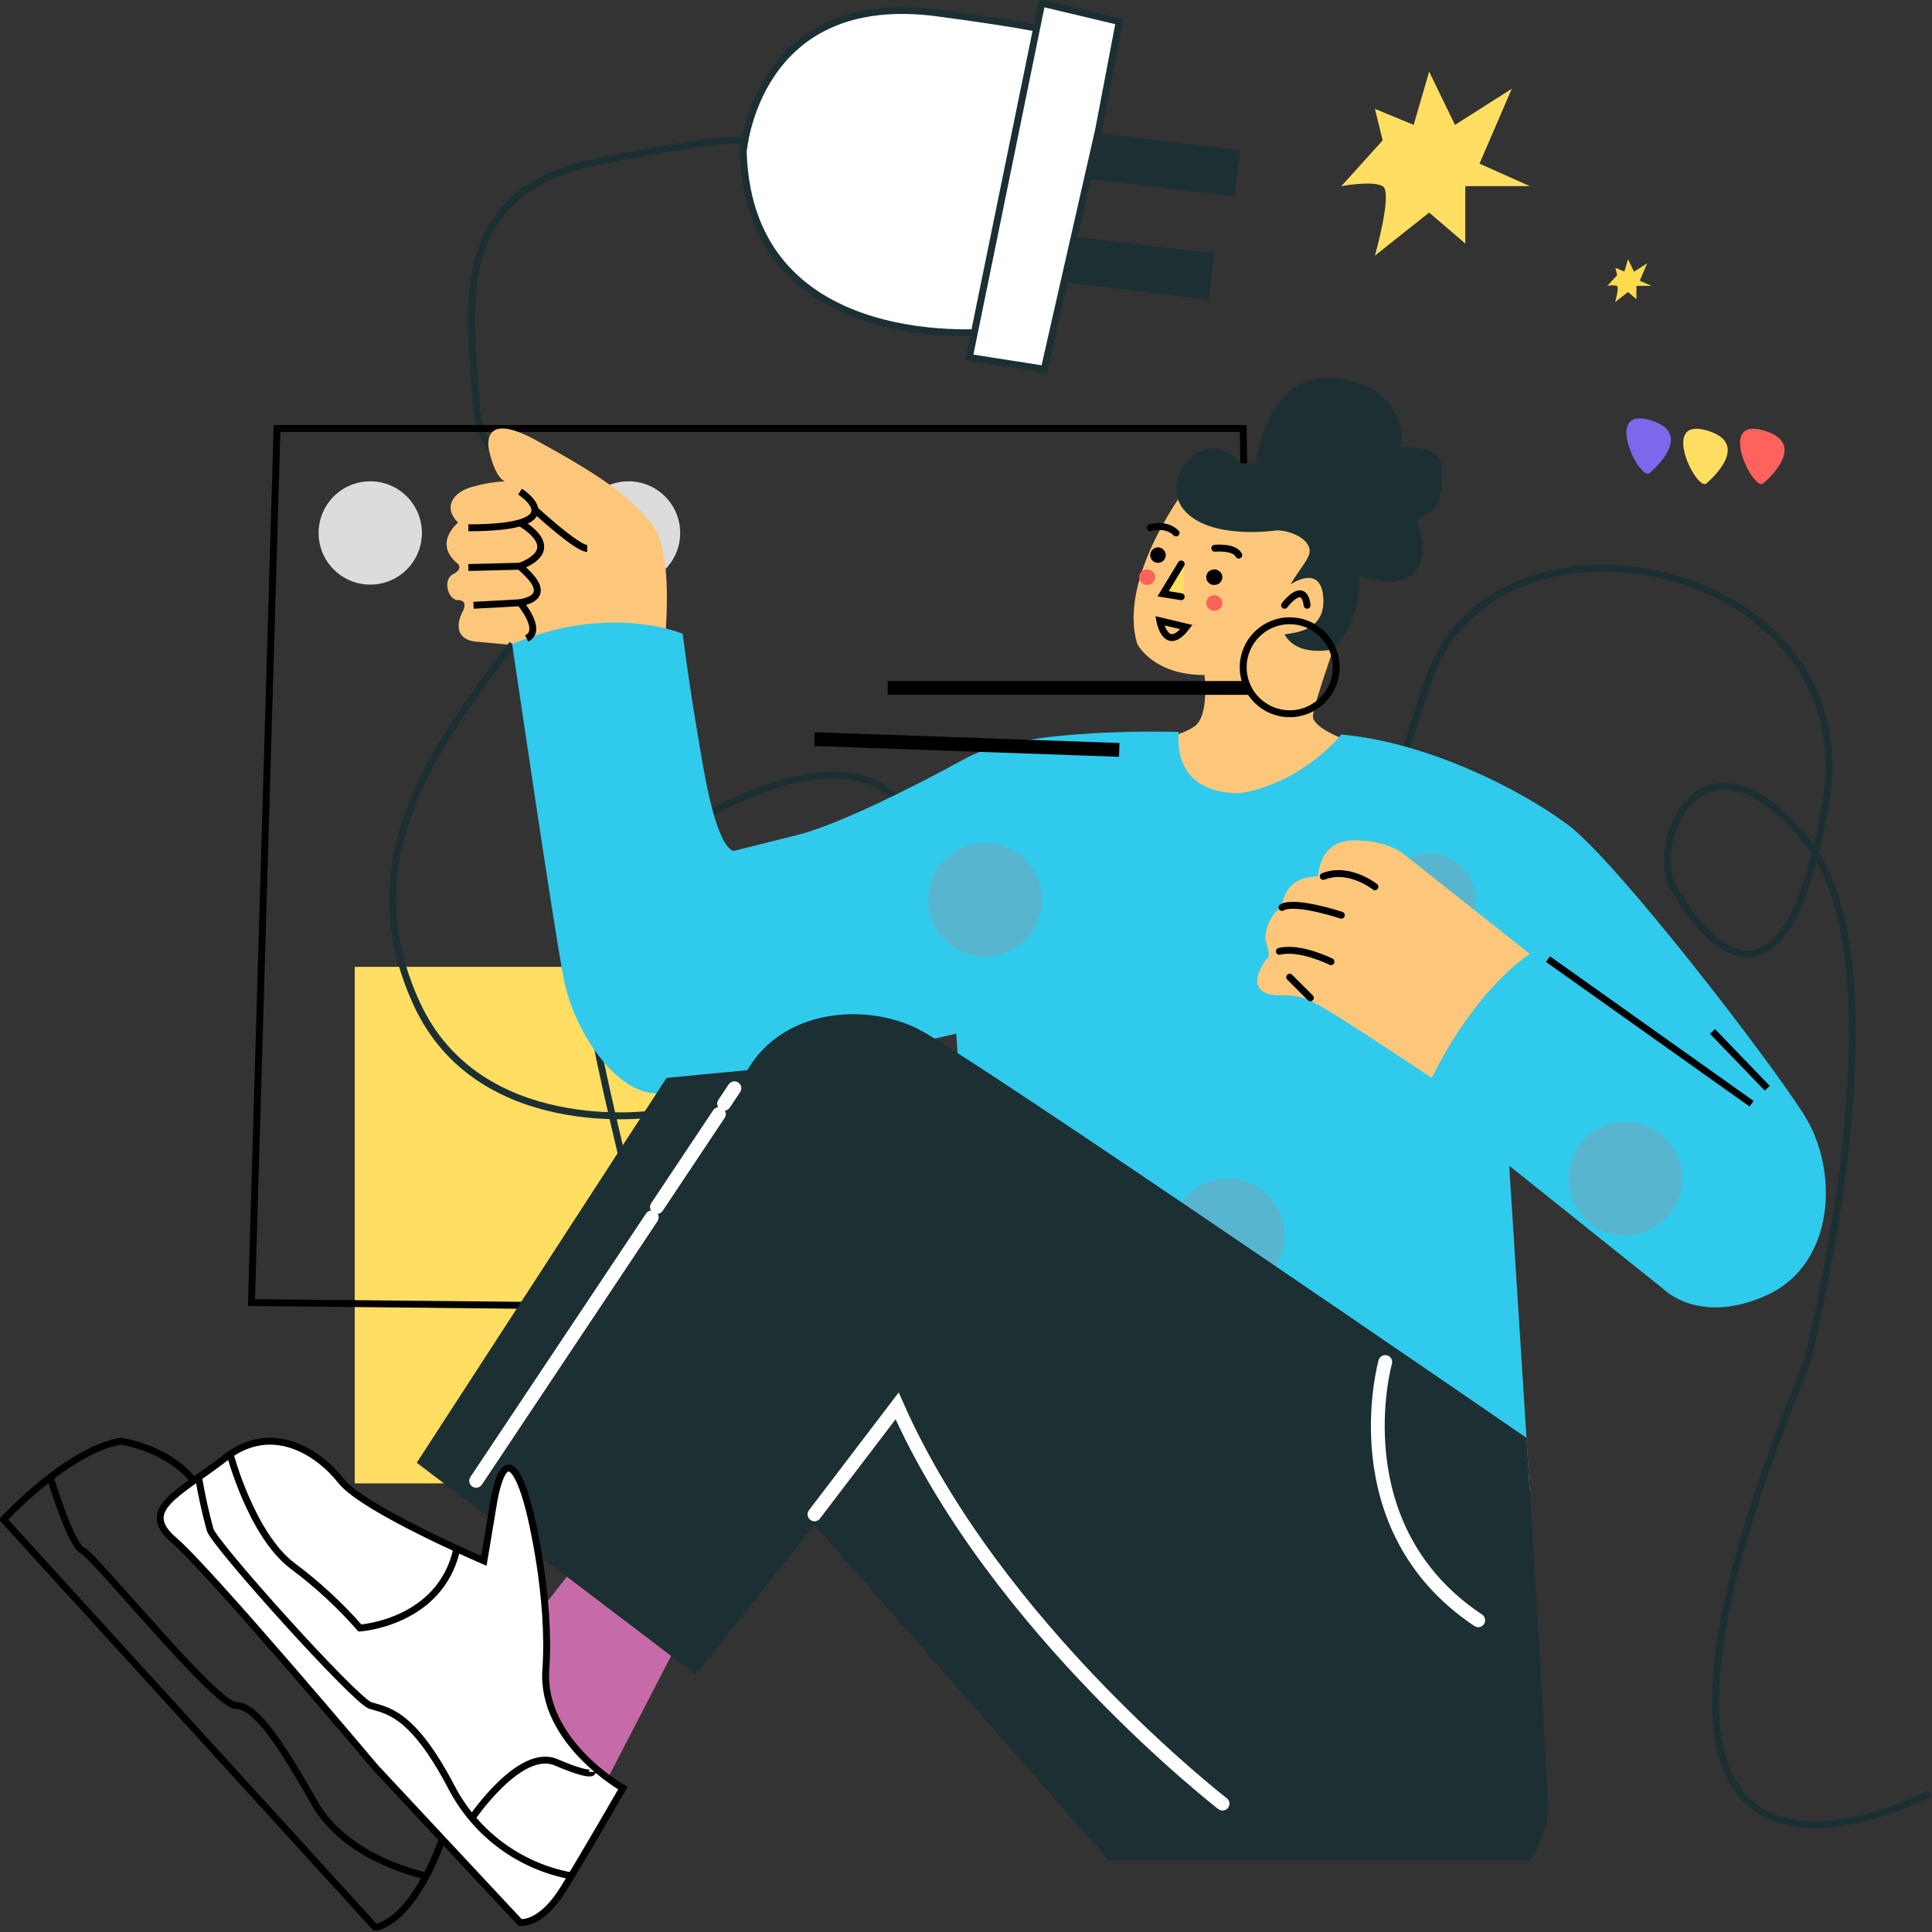 <svg width="280" height="280" viewBox="0 0 280 280" fill="none" xmlns="http://www.w3.org/2000/svg">
<rect x="0" y="0" width="280" height="280" fill="#333333" stroke="none"/>
<g clip-path="url(#clip0)">
<path d="M70.788 64.634C69.741 62.802 69.132 60.752 69.006 58.645C68.632 47.334 63.766 28.05 86.411 23.461C109.056 18.872 107.933 20.721 107.933 20.721" stroke="#1C2F33" stroke-miterlimit="10" stroke-linecap="round"/>
<path d="M91.09 84.727C95.224 84.727 98.576 81.375 98.576 77.241C98.576 73.106 95.224 69.755 91.09 69.755C86.955 69.755 83.603 73.106 83.603 77.241C83.603 81.375 86.955 84.727 91.09 84.727Z" fill="#DCDCDC"/>
<path d="M126.274 140.124H51.414V214.984H126.274V140.124Z" fill="#FFDE62"/>
<path d="M180.174 62.097H40.148L36.442 188.783L182.195 190.235L180.174 62.097Z" stroke="black" stroke-miterlimit="10"/>
<path d="M96.225 94.324C96.225 94.324 97.827 80.984 94.833 76.492C91.839 72.001 85.85 68.258 77.615 63.766C69.381 59.275 70.878 65.263 70.878 65.263C70.878 65.263 71.626 69.006 73.124 69.755C71.604 69.841 70.098 70.092 68.632 70.504C65.638 71.252 64.14 73.498 66.386 75.744C66.386 75.744 62.643 78.738 66.386 81.733C66.386 81.733 67.135 82.481 65.638 83.23C64.14 83.978 64.889 86.973 66.386 86.973C67.883 86.973 67.135 88.47 67.135 88.47C67.135 88.47 64.889 92.213 68.632 92.962L76.867 93.71C76.867 93.71 96.121 94.189 96.225 94.324Z" fill="#FCC77B"/>
<path d="M172.313 70.129C172.313 70.129 161.833 83.604 164.827 93.336C164.827 93.336 167.073 97.828 174.559 97.828C174.559 97.828 175.308 103.816 173.062 105.314C171.715 106.184 170.17 106.699 168.57 106.811L173.81 119.537L195.52 109.057L194.023 106.811C194.023 106.811 190.28 105.314 190.28 103.816C190.28 102.319 194.023 91.839 194.023 91.839L194.771 76.118L179.051 71.627L172.313 70.129Z" fill="#FCC77B"/>
<path d="M185.039 76.867C185.039 76.867 175.308 78.364 171.565 73.872C167.822 69.381 174.559 61.146 179.799 67.135H182.045C182.045 67.135 183.692 50.276 197.766 55.906C201.509 57.403 203.754 61.146 203.006 64.889C203.006 64.889 208.995 64.141 208.995 67.884C208.995 71.627 208.995 73.872 205.252 75.37C205.252 75.37 208.995 83.604 201.509 84.353L197.017 83.604C197.017 83.604 197.766 88.844 193.274 94.085C193.274 94.085 187.285 95.582 185.788 91.09C184.291 86.599 189.194 82.257 189.741 80.31C190.287 78.364 187.285 76.867 185.039 76.867Z" fill="#1C2F33"/>
<path d="M279.738 259.9C279.738 259.9 223.967 289.47 261.771 197.766C261.771 197.766 276.796 140.124 261.771 121.783C246.747 103.442 238.939 122.157 242.48 128.52C246.021 134.883 258.455 151.974 264.586 116.483C270.717 80.992 216.496 70.01 206.944 98.704C197.392 127.397 184.666 175.308 174.185 183.543C163.705 191.777 125.631 146.988 125.631 146.988C125.631 146.988 137.878 138.626 133.199 121.783C128.52 104.939 106.811 113.938 94.459 123.28C82.107 132.623 83.454 139.368 90.267 168.196C91.816 174.762 91.869 169.753 92.588 170.816C95.013 174.425 94.459 161.459 94.459 161.459C94.459 161.459 69.381 165.037 60.398 145.469C51.414 125.9 61.146 110.18 74.247 93.336" stroke="#1C2F33" stroke-miterlimit="10"/>
<path d="M256.156 187.66C246.425 192.151 241.184 186.911 241.184 186.911L218.726 168.945L221.721 216.107L141.62 192.151L138.581 149.81C138.581 149.81 101.196 158.464 95.207 158.464C89.218 158.464 83.229 149.481 81.732 141.995C80.287 134.756 74.635 96.016 74.246 93.471V93.336C84.375 89.069 92.602 90.124 96.502 91.09L97.079 91.24C97.715 91.404 98.34 91.609 98.95 91.853C98.95 91.853 99.594 97.625 101.473 108.585C101.622 109.461 101.78 110.374 101.944 111.317C104.19 124.043 106.436 123.295 106.436 123.295L115.419 121.049C121.408 119.552 131.888 114.312 140.123 109.82C148.358 105.328 170.816 106.077 170.816 106.077C170.067 115.809 179.904 114.933 179.904 114.933C188.992 113.308 194.397 106.451 194.397 106.451C206.749 107.559 220.224 114.297 227.238 119.537C234.252 124.777 256.156 153.224 261.397 161.459C266.637 169.693 265.888 183.168 256.156 187.66Z" fill="#30CAEC"/>
<path opacity="0.2" d="M207.123 137.129C210.844 137.129 213.86 134.113 213.86 130.392C213.86 126.671 210.844 123.654 207.123 123.654C203.402 123.654 200.386 126.671 200.386 130.392C200.386 134.113 203.402 137.129 207.123 137.129Z" fill="#FD625D"/>
<path d="M98.576 237.442L87.347 259.152L74.246 238.655L85.101 224.716L98.576 237.442Z" fill="#C66BA7"/>
<path opacity="0.2" d="M177.928 187.286C182.476 187.286 186.163 183.599 186.163 179.051C186.163 174.503 182.476 170.816 177.928 170.816C173.38 170.816 169.693 174.503 169.693 179.051C169.693 183.599 173.38 187.286 177.928 187.286Z" fill="#FD625D"/>
<path d="M221.235 208.389C221.235 208.389 140.498 152.85 133.012 149.107C125.526 145.364 113.548 146.112 108.308 155.096L96.6 156.219L60.398 211.99L100.822 242.682L118.04 220.973L160.71 269.632H221.804C221.804 269.632 224.341 265.889 224.341 262.146C224.341 258.403 221.235 208.389 221.235 208.389Z" fill="#1C2F33"/>
<path d="M221.721 138.252C221.721 138.252 214.235 142.744 207.497 156.218C207.497 156.218 196.268 148.732 192.525 146.487C188.782 144.241 188.034 144.241 185.039 144.241C185.039 144.241 179.799 144.241 183.542 139.001C183.542 139.001 184.291 139.001 183.542 136.755C182.794 134.509 185.039 131.515 185.788 131.515C185.788 131.515 185.788 127.023 191.028 127.023C191.028 127.023 191.028 121.783 196.268 121.783C201.509 121.783 203.754 124.029 203.754 124.029L221.721 138.252Z" fill="#FCC77B"/>
<path d="M199.264 128.52C199.264 128.52 195.52 125.526 191.777 127.023" stroke="black" stroke-miterlimit="10" stroke-linecap="round"/>
<path d="M192.9 139.375C192.9 139.375 188.408 137.129 185.414 137.877" stroke="black" stroke-miterlimit="10" stroke-linecap="round"/>
<path d="M194.397 132.637C194.397 132.637 187.66 130.392 185.788 131.515" stroke="black" stroke-miterlimit="10" stroke-linecap="round"/>
<path d="M189.905 144.615L186.911 141.621" stroke="black" stroke-miterlimit="10" stroke-linecap="round"/>
<path d="M94.458 176.431L69.006 214.609" stroke="white" stroke-width="2" stroke-miterlimit="10" stroke-linecap="round"/>
<path d="M177.179 261.398C177.179 261.398 144.24 235.945 130.017 203.755L118.039 219.476" stroke="white" stroke-width="2" stroke-miterlimit="10" stroke-linecap="round"/>
<path d="M200.761 197.392C200.761 197.392 194.023 221.347 214.235 234.822" stroke="white" stroke-width="2" stroke-miterlimit="10" stroke-linecap="round"/>
<path d="M95.207 174.934L104.19 161.459" stroke="white" stroke-width="2" stroke-miterlimit="10" stroke-linecap="round"/>
<path d="M104.939 159.962L106.437 157.716" stroke="white" stroke-width="2" stroke-miterlimit="10" stroke-linecap="round"/>
<path d="M64.095 266.533C64.095 266.533 60.397 277.866 54.408 279.364L0.509 220.224C0.509 220.224 9.694 210.238 17.457 208.868C17.457 208.868 24.195 209.744 28.065 214.609L64.095 258.133V266.533Z" stroke="black" stroke-miterlimit="10"/>
<path d="M76.867 219.476C76.867 219.476 73.872 206.001 71.627 217.23L70.129 226.213C70.129 226.213 52.657 218.727 49.416 214.61C46.174 210.492 39.437 206.001 32.699 211.241C25.962 216.481 19.973 218.727 25.213 223.219C30.453 227.71 54.409 256.157 54.409 256.157L75.37 278.615C75.37 278.615 78.364 279.147 81.733 273.637C85.101 268.127 90.267 259.151 90.267 259.151C90.267 259.151 78.356 252.414 79.105 241.934C79.854 231.453 76.867 219.476 76.867 219.476Z" fill="white" stroke="black" stroke-miterlimit="10"/>
<path d="M61.775 271.87C61.775 271.87 50.336 269.625 45.635 261.39C40.934 253.155 37.191 247.166 34.196 247.166C31.202 247.166 13.699 225.457 11.97 224.708C10.241 223.96 7.276 214.101 7.276 214.101" stroke="black" stroke-miterlimit="10"/>
<path d="M82.803 271.87C79.143 271.196 75.684 269.701 72.686 267.497C69.689 265.292 67.23 262.436 65.495 259.144C59.649 247.915 55.906 247.915 53.66 247.166C51.414 246.418 31.202 223.96 30.453 221.714C29.767 219.206 29.207 216.665 28.776 214.101" stroke="black" stroke-miterlimit="10"/>
<path d="M33.351 210.769C33.351 210.769 36.442 222.47 42.431 226.962C45.98 229.608 49.242 232.618 52.163 235.945C52.163 235.945 63.676 235.196 66.154 224.716" stroke="black" stroke-miterlimit="10"/>
<path d="M85.842 256.794C85.842 256.794 85.842 257.654 80.602 255.409C75.362 253.163 68.385 263.516 68.385 263.516" stroke="black" stroke-miterlimit="10"/>
<path d="M75.37 71.252C75.37 71.252 83.604 76.492 67.884 76.492" stroke="black" stroke-miterlimit="10"/>
<path d="M77.525 73.872C77.525 73.872 83.604 79.487 85.101 79.487" stroke="black" stroke-miterlimit="10"/>
<path d="M75.37 75.773C75.37 75.773 82.107 79.389 75.37 82.062C74.621 81.732 81.359 86.239 75.37 87.354C75.37 87.354 78.783 91.337 76.328 92.527" stroke="black" stroke-miterlimit="10"/>
<path d="M67.884 82.249L75.362 82.062" stroke="black" stroke-miterlimit="10"/>
<path d="M68.632 87.721L75.362 87.355" stroke="black" stroke-miterlimit="10"/>
<path d="M175.959 84.764H176.034C176.185 84.773 176.335 84.74 176.468 84.667C176.605 84.621 176.729 84.542 176.827 84.435C176.938 84.34 177.019 84.216 177.059 84.076C177.129 83.942 177.163 83.792 177.157 83.641L177.112 83.342C177.051 83.157 176.946 82.99 176.805 82.856L176.58 82.683C176.408 82.581 176.212 82.526 176.011 82.526H175.936C175.788 82.52 175.641 82.553 175.51 82.624C175.37 82.67 175.245 82.75 175.143 82.856C175.039 82.956 174.959 83.079 174.911 83.215C174.845 83.35 174.812 83.499 174.814 83.649L174.858 83.948C174.908 84.135 175.006 84.306 175.143 84.442L175.375 84.622C175.546 84.721 175.739 84.772 175.936 84.772L175.959 84.764Z" fill="black"/>
<path opacity="0.2" d="M142.744 138.626C147.291 138.626 150.978 134.939 150.978 130.391C150.978 125.844 147.291 122.157 142.744 122.157C138.196 122.157 134.509 125.844 134.509 130.391C134.509 134.939 138.196 138.626 142.744 138.626Z" fill="#FD625D"/>
<path d="M166.227 84.764H166.302C166.453 84.773 166.604 84.74 166.736 84.667C166.874 84.621 166.998 84.542 167.096 84.435C167.206 84.34 167.287 84.216 167.328 84.076C167.398 83.942 167.431 83.792 167.425 83.641L167.38 83.342C167.32 83.157 167.214 82.99 167.073 82.856L166.849 82.683C166.677 82.581 166.48 82.526 166.28 82.526H166.205C166.057 82.52 165.909 82.553 165.778 82.624C165.639 82.67 165.513 82.75 165.411 82.856C165.307 82.956 165.228 83.079 165.179 83.215C165.114 83.35 165.08 83.499 165.082 83.649L165.127 83.948C165.176 84.135 165.274 84.306 165.411 84.442L165.644 84.622C165.814 84.721 166.008 84.772 166.205 84.772L166.227 84.764Z" fill="#FD625D"/>
<path d="M167.822 81.575C168.12 81.575 168.405 81.457 168.616 81.246C168.827 81.036 168.945 80.75 168.945 80.453C168.945 80.155 168.827 79.869 168.616 79.659C168.405 79.448 168.12 79.33 167.822 79.33C167.524 79.33 167.239 79.448 167.028 79.659C166.818 79.869 166.699 80.155 166.699 80.453C166.699 80.75 166.818 81.036 167.028 81.246C167.239 81.457 167.524 81.575 167.822 81.575Z" fill="black"/>
<path d="M176.057 79.457C176.057 79.457 178.864 79.172 179.53 80.452" stroke="black" stroke-miterlimit="10" stroke-linecap="round"/>
<path d="M166.699 76.492C166.699 76.492 168.945 75.744 170.442 77.241" stroke="black" stroke-miterlimit="10" stroke-linecap="round"/>
<path d="M187.031 84.697C187.031 84.697 191.403 81.635 191.777 86.554C192.151 91.472 187.66 91.674 186.163 91.944C184.665 92.213 185.646 84.667 187.031 84.697Z" fill="#FCC77B"/>
<path d="M186.911 103.442C190.632 103.442 193.649 100.426 193.649 96.705C193.649 92.984 190.632 89.967 186.911 89.967C183.19 89.967 180.174 92.984 180.174 96.705C180.174 100.426 183.19 103.442 186.911 103.442Z" stroke="black" stroke-miterlimit="10" stroke-linecap="round"/>
<path d="M171.939 90.881L168.091 89.967C168.091 89.967 168.944 94.781 171.939 90.881Z" stroke="black" stroke-miterlimit="10"/>
<path d="M224.341 139L253.851 159.961" stroke="black" stroke-miterlimit="10"/>
<path d="M248.185 149.481L256.127 157.716" stroke="black" stroke-miterlimit="10"/>
<path opacity="0.2" d="M235.571 179.051C240.118 179.051 243.805 175.364 243.805 170.816C243.805 166.268 240.118 162.582 235.571 162.582C231.023 162.582 227.336 166.268 227.336 170.816C227.336 175.364 231.023 179.051 235.571 179.051Z" fill="#FD625D"/>
<path d="M53.66 84.727C57.794 84.727 61.146 81.375 61.146 77.241C61.146 73.106 57.794 69.755 53.66 69.755C49.525 69.755 46.174 73.106 46.174 77.241C46.174 81.375 49.525 84.727 53.66 84.727Z" fill="#DCDCDC"/>
<path d="M144.241 48.045C144.241 48.045 108.615 52.125 107.717 22.017C107.717 22.017 109.484 -1.632 135.842 1.872C162.2 5.375 154.722 6.124 154.722 6.124L144.241 48.045Z" fill="white" stroke="#1C2F33" stroke-miterlimit="10"/>
<path d="M179.738 21.791L156.701 18.987L155.887 25.675L178.924 28.479L179.738 21.791Z" fill="#1C2F33"/>
<path d="M175.995 36.762L152.958 33.958L152.144 40.646L175.181 43.45L175.995 36.762Z" fill="#1C2F33"/>
<path d="M207.124 30.805L212.364 35.297V26.98H221.721L214.422 23.716L219.101 12.861L210.867 18.101L207.124 10.383L204.878 18.101L199.263 15.773L200.386 20.34L194.397 26.98C194.397 26.98 198.889 26.126 200.386 26.98C201.883 27.833 199.263 37.049 199.263 37.049L207.124 30.805Z" fill="#FFDE62"/>
<path d="M235.945 42.319L237.165 43.367V41.428H239.343L237.644 40.679L238.729 38.157L236.813 39.377L235.945 37.558L235.421 39.362L234.111 38.815L234.373 39.878L232.95 41.428C233.408 41.323 233.884 41.323 234.343 41.428C234.694 41.623 234.081 43.771 234.081 43.771L235.945 42.319Z" fill="#FEDC4D"/>
<path d="M128.655 99.699H180.878" stroke="black" stroke-width="2" stroke-miterlimit="10"/>
<path d="M118.039 107.118L162.207 108.682" stroke="black" stroke-width="2" stroke-miterlimit="10"/>
<path d="M239.096 68.534C239.096 68.534 245.999 62.853 239.096 60.876C232.193 58.9 237.763 69.942 239.096 68.534Z" fill="#7D68EB"/>
<path d="M247.33 70.032C247.33 70.032 254.233 64.35 247.33 62.374C240.428 60.398 245.998 71.439 247.33 70.032Z" fill="#FFDE62"/>
<path d="M255.566 70.032C255.566 70.032 262.469 64.35 255.566 62.374C248.663 60.398 254.233 71.439 255.566 70.032Z" fill="#FD625D"/>
<path d="M175.959 88.507H176.034C176.185 88.516 176.335 88.482 176.468 88.41C176.605 88.364 176.729 88.284 176.827 88.178C176.938 88.083 177.019 87.958 177.059 87.818C177.129 87.685 177.163 87.535 177.157 87.384L177.112 87.085C177.051 86.9 176.946 86.733 176.805 86.598L176.58 86.426C176.408 86.323 176.212 86.269 176.011 86.269H175.936C175.788 86.263 175.641 86.296 175.51 86.366C175.37 86.413 175.245 86.492 175.143 86.598C175.039 86.698 174.959 86.821 174.911 86.957C174.845 87.093 174.812 87.241 174.814 87.392L174.858 87.691C174.908 87.878 175.006 88.049 175.143 88.185L175.375 88.365C175.546 88.463 175.739 88.515 175.936 88.515L175.959 88.507Z" fill="#FD625D"/>
<path d="M171.565 86.599L168.368 85.985L171.565 81.358V86.599Z" fill="#FFDE62"/>
<path d="M171.19 81.732L168.57 86.059L171.19 86.479" stroke="black" stroke-miterlimit="10" stroke-linecap="round"/>
<path d="M186.163 87.721C186.163 87.721 188.97 83.978 189.434 87.721" stroke="black" stroke-miterlimit="10" stroke-linecap="round"/>
<path d="M159.213 18.85L162.207 3.129L150.978 0.457L140.476 51.803L151.338 53.503L159.213 18.85Z" fill="white" stroke="#1C2F33" stroke-miterlimit="10"/>
</g>
<defs>
<clipPath id="clip0">
<rect width="279.91" height="279.783" fill="white"/>
</clipPath>
</defs>
</svg>
